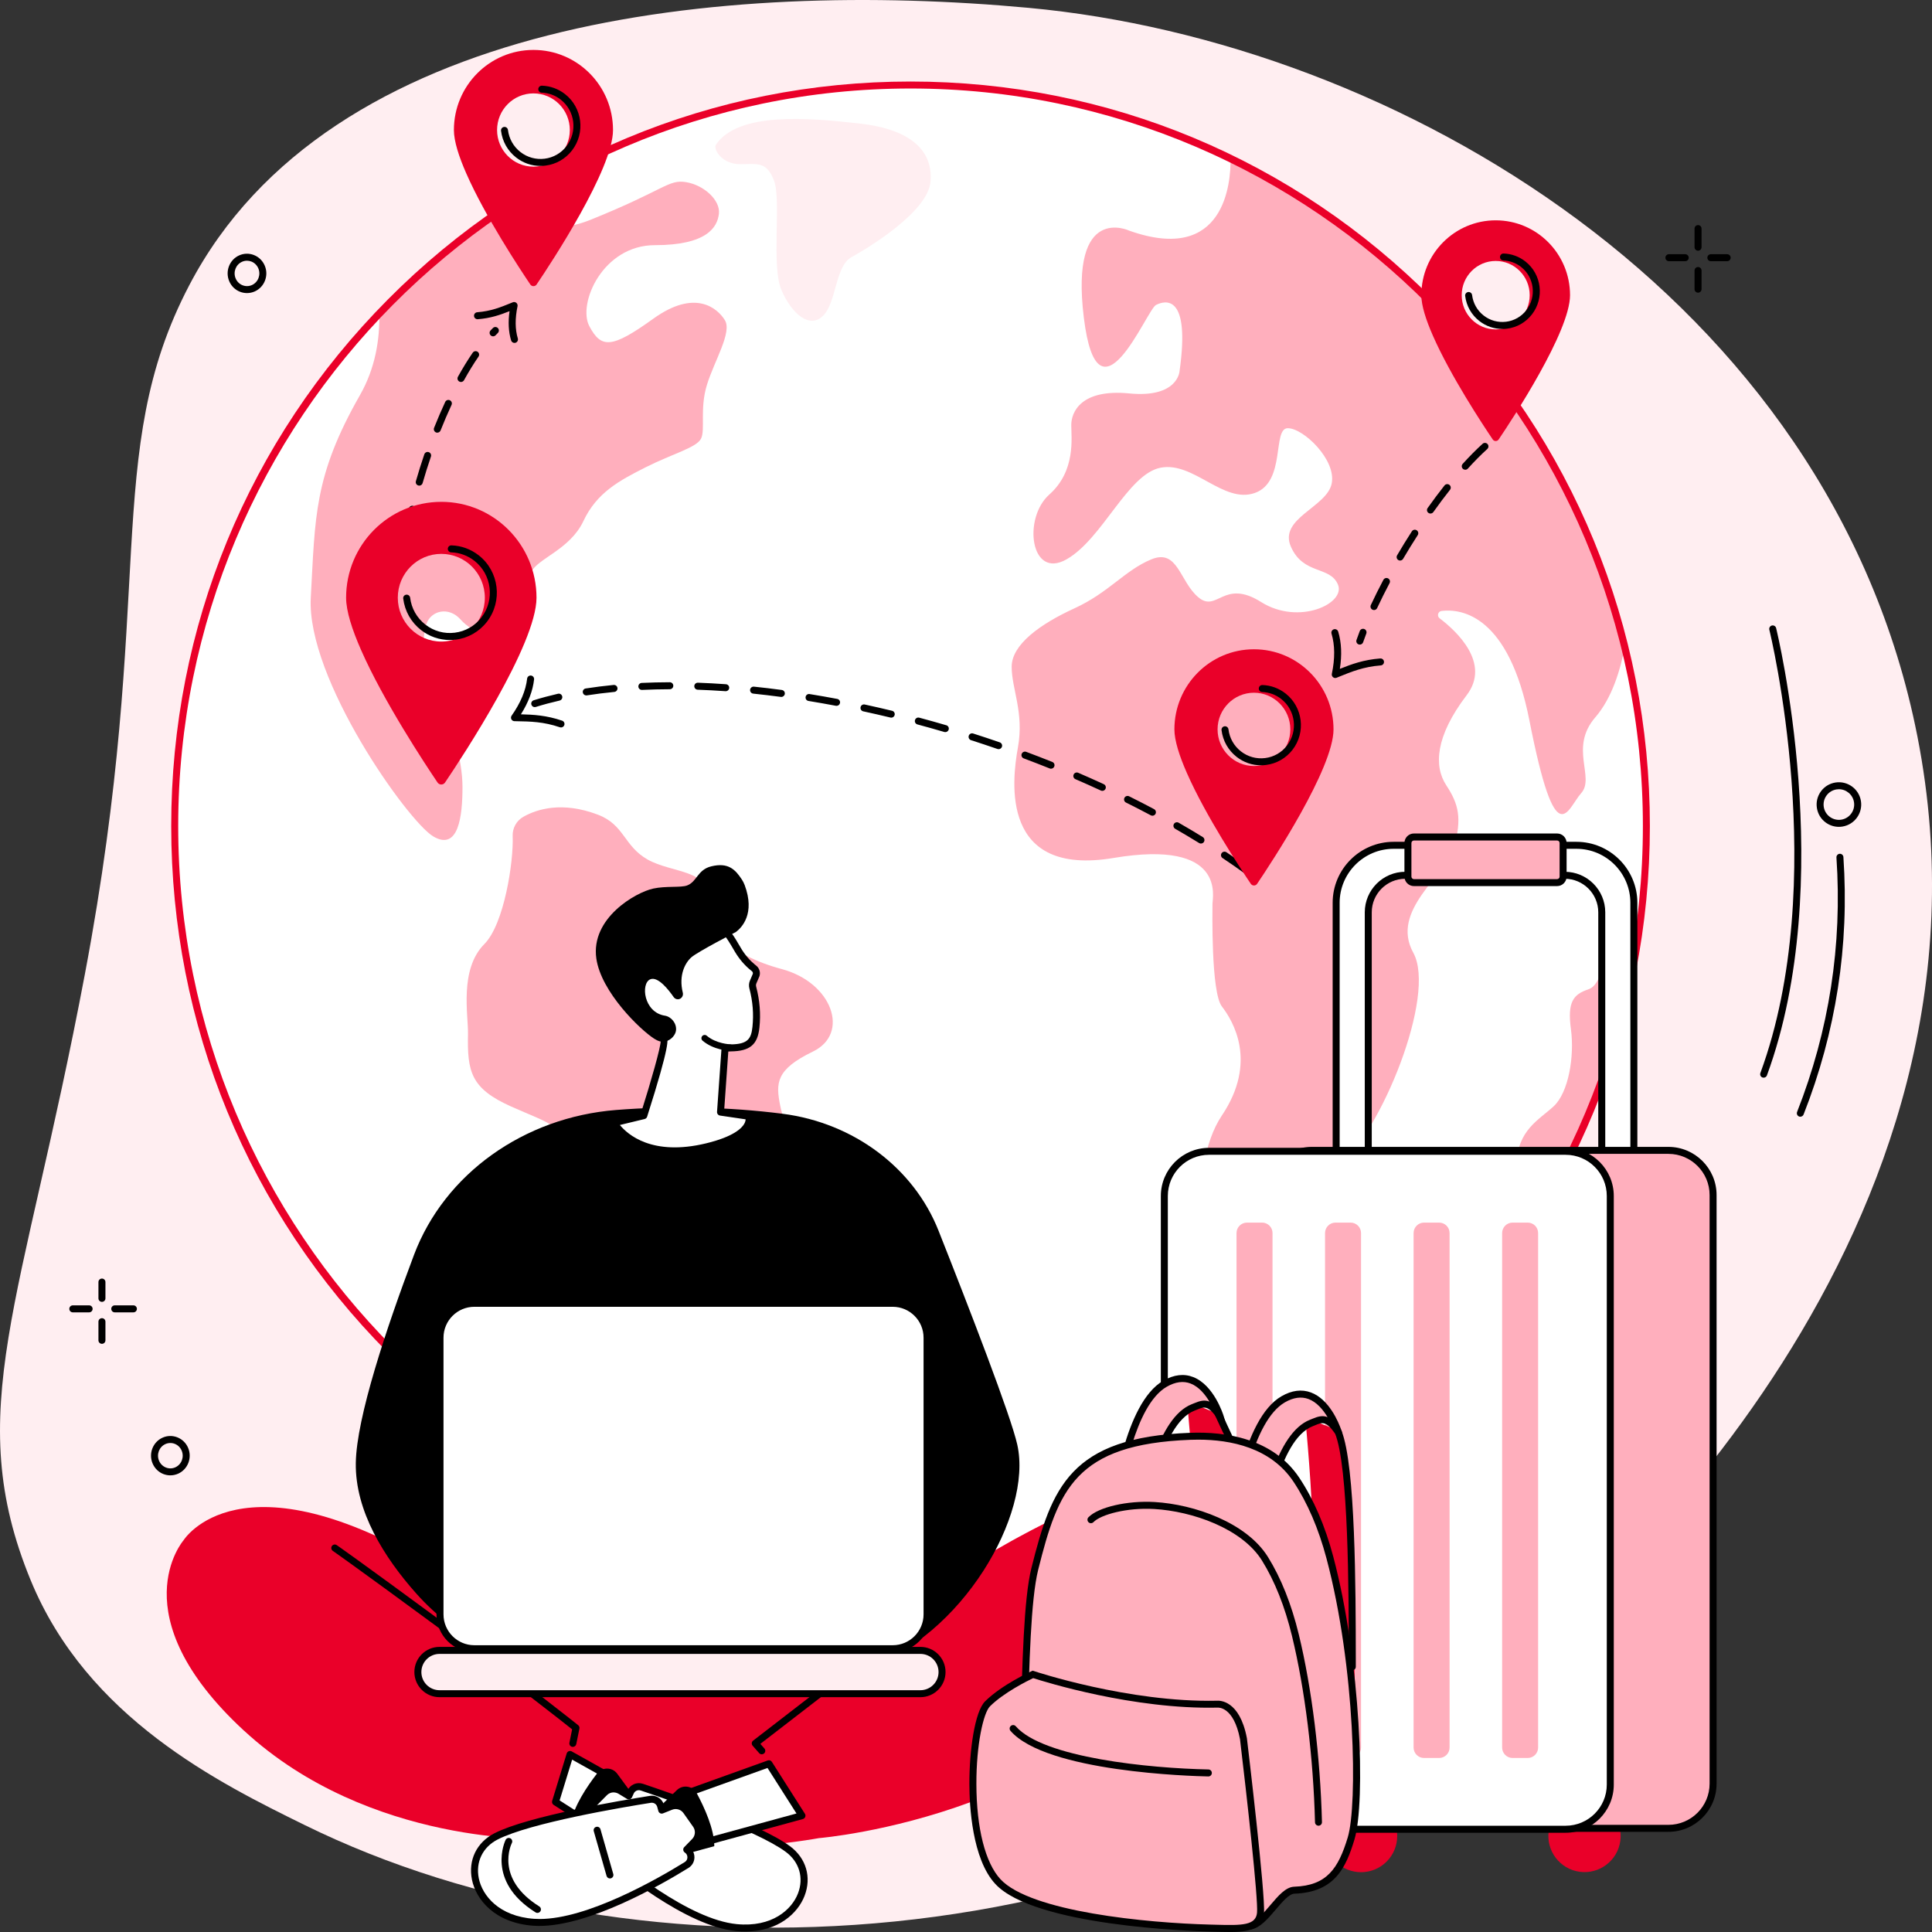 <svg width="146" height="146" viewBox="0 0 146 146" fill="none" xmlns="http://www.w3.org/2000/svg">
<rect x="0" y="0" width="146" height="146" fill="#333333" stroke="none"/>
<g clip-path="url(#clip0_540_270)">
<path d="M2.321 119.424C6.601 129.835 16.604 134.758 22.998 137.905C48.2 150.31 86.486 148.855 114.05 126.226C120.5 120.93 152.291 93.189 144.892 55.624C138.351 22.416 105.439 3.151 77.724 0.592C54.761 -1.529 24.898 1.302 14.299 21.562C7.635 34.301 11.87 44.73 6.418 73.596C1.699 98.58 -2.914 106.691 2.321 119.425V119.424Z" fill="#FFEEF1"/>
<path d="M68.809 118.421C99.52 118.421 124.416 93.35 124.416 62.422C124.416 31.495 99.52 6.423 68.809 6.423C38.099 6.423 13.203 31.495 13.203 62.422C13.203 93.35 38.099 118.421 68.809 118.421Z" fill="white"/>
<path d="M54.103 10.931C53.874 11.269 54.554 12.405 55.904 12.405C57.255 12.405 57.931 12.178 58.493 13.652C59.056 15.126 58.267 20.112 59.056 21.927C59.843 23.741 61.196 24.873 62.208 23.853C63.221 22.834 63.108 20.112 64.347 19.433C65.585 18.753 70.088 16.031 70.313 13.765C70.538 11.498 68.963 9.796 65.023 9.344C61.085 8.891 55.793 8.437 54.105 10.931H54.103Z" fill="#FFEEF1"/>
<path d="M39.557 61.72C39.03 62.016 38.715 62.583 38.742 63.189C38.821 65.089 38.106 69.827 36.604 71.34C34.69 73.267 35.396 76.74 35.366 78.14C35.306 80.987 35.579 82.253 38.618 83.615C41.657 84.974 42.848 85.052 43.073 87.773C43.299 90.494 43.649 101.002 44.549 103.723C45.449 106.445 47.362 110.865 48.375 111.885C49.388 112.905 51.752 113.472 50.289 109.618C48.826 105.765 47.926 103.951 49.613 101.796C51.301 99.642 54.115 94.654 54.341 92.728C54.566 90.801 55.578 89.666 56.48 89.441C57.38 89.214 59.294 88.534 59.857 87.854C60.421 87.174 59.294 85.247 58.958 83.546C58.62 81.846 58.62 80.825 61.433 79.465C64.247 78.105 62.897 74.251 59.07 73.23C55.244 72.21 52.879 70.056 53.33 67.902C53.781 65.748 50.742 65.975 48.94 64.955C47.139 63.935 47.194 62.333 45.19 61.568C42.48 60.536 40.578 61.145 39.562 61.718L39.557 61.72Z" fill="#FFAFBD"/>
<path d="M109.294 59.342C108.345 57.908 108.465 55.64 110.835 52.536C112.698 50.099 110.025 47.659 108.792 46.726C108.567 46.555 108.667 46.197 108.949 46.166C110.475 45.991 114.018 46.509 115.577 54.447C117.593 64.716 118.422 61.133 119.489 59.939C120.556 58.745 118.559 56.515 120.556 54.208C121.815 52.753 122.453 50.632 122.778 48.903C118.769 32.616 107.683 19.142 92.994 11.986C93.015 13.773 92.587 20.001 85.343 17.433C85.343 17.433 80.837 15.285 81.904 24C82.972 32.716 86.646 23.402 87.358 23.045C88.069 22.687 89.966 22.208 89.136 28.059C89.136 28.059 89.018 30.088 85.341 29.731C81.667 29.373 80.955 31.163 80.955 32.119C80.955 33.075 81.311 35.582 79.295 37.373C77.279 39.164 77.872 43.821 80.6 42.268C83.327 40.716 85.224 35.82 87.713 35.342C90.203 34.865 92.455 38.088 94.827 37.253C97.199 36.417 96.132 32.359 97.317 32.359C98.502 32.359 100.992 34.747 100.636 36.538C100.28 38.33 96.606 39.164 97.553 41.315C98.502 43.464 100.516 42.747 101.11 44.181C101.703 45.612 98.146 47.286 95.301 45.495C92.455 43.703 91.982 46.331 90.559 45.137C89.136 43.943 89.018 41.437 87.002 42.271C84.986 43.108 83.801 44.779 81.193 45.972C78.585 47.166 76.451 48.718 76.451 50.389C76.451 52.061 77.4 53.852 76.925 56.478C76.451 59.104 75.62 66.269 84.156 64.835C92.693 63.402 91.626 67.821 91.626 68.298C91.626 68.775 91.508 74.984 92.337 76.058C93.167 77.133 95.065 80.238 92.337 84.296C89.61 88.356 90.677 97.43 93.167 96.236C95.656 95.042 98.146 90.385 101.229 87.998C104.313 85.61 108.581 75.222 106.802 71.999C105.024 68.775 109.292 66.148 109.886 63.999C110.479 61.85 110.241 60.776 109.292 59.342H109.294Z" fill="#FFAFBD"/>
<path d="M28.663 23.679C28.708 25.668 28.358 27.832 27.201 29.861C23.711 35.982 23.824 39.043 23.486 45.163C23.148 51.284 30.828 62.075 32.742 63.208C34.656 64.341 34.95 61.646 34.95 59.492C34.95 57.337 34.133 54.755 33.008 52.261C31.883 49.767 31.883 48.181 32.221 47.161C32.559 46.141 33.91 45.801 34.81 46.821C35.709 47.841 37.875 48.746 38.914 48.108C40.192 47.325 39.694 44.256 40.145 43.236C40.596 42.217 43.071 41.537 44.084 39.383C45.096 37.229 46.785 36.322 48.812 35.302C50.838 34.282 52.638 33.828 52.976 33.148C53.314 32.468 52.863 30.881 53.427 29.067C53.99 27.253 55.341 25.099 54.777 24.193C54.214 23.286 52.527 21.814 49.375 24.081C46.223 26.347 45.436 26.347 44.535 24.648C43.635 22.948 45.547 18.527 49.488 18.527C53.428 18.527 54.216 17.167 54.328 16.148C54.441 15.128 53.203 13.993 51.853 13.766C50.502 13.539 50.277 14.334 44.649 16.6C40.893 18.113 39.569 16.095 37.787 15.691C35.23 17.594 30.86 21.375 28.664 23.681L28.663 23.679Z" fill="#FFAFBD"/>
<path d="M121.794 72.511C120.954 72.323 121.141 74.391 120.021 74.767C118.901 75.143 118.434 75.708 118.714 77.776C118.994 79.844 118.528 82.57 117.408 83.604C116.288 84.638 114.701 85.39 114.608 87.928C114.515 90.466 112.182 92.911 110.78 93.756C109.38 94.602 107.234 95.919 107.234 98.08C107.234 99.472 107.197 101.252 107.519 102.621C114.929 95.383 120.343 86.087 122.852 75.648C122.634 74.26 122.275 72.619 121.796 72.511H121.794Z" fill="#FFAFBD"/>
<path d="M68.809 118.684C53.886 118.684 39.854 112.831 29.302 102.205C18.749 91.579 12.938 77.45 12.938 62.422C12.938 47.395 18.749 33.266 29.302 22.64C39.854 12.012 53.885 6.161 68.809 6.161C83.734 6.161 97.764 12.014 108.317 22.64C118.869 33.266 124.68 47.395 124.68 62.422C124.68 77.45 118.869 91.579 108.317 102.205C97.764 112.833 83.734 118.684 68.809 118.684ZM68.809 6.688C38.294 6.688 13.467 31.689 13.467 62.421C13.467 93.152 38.292 118.156 68.809 118.156C99.326 118.156 124.152 93.154 124.152 62.421C124.152 31.688 99.324 6.688 68.809 6.688Z" fill="#EA0029"/>
<path d="M113.029 16.65C109.926 16.65 107.41 19.182 107.41 22.307C107.41 23.087 107.76 24.181 108.289 25.38C109.616 28.403 112.058 32.105 112.807 33.211C112.914 33.37 113.145 33.37 113.252 33.211C114.295 31.666 118.647 25.058 118.647 22.307C118.647 19.182 116.131 16.65 113.029 16.65ZM113.029 24.894C111.609 24.894 110.46 23.735 110.46 22.307C110.46 20.878 111.609 19.72 113.029 19.72C114.448 19.72 115.598 20.878 115.598 22.307C115.598 23.735 114.448 24.894 113.029 24.894Z" fill="#EA0029"/>
<path d="M113.527 24.859C112.902 24.859 112.296 24.651 111.794 24.259C111.197 23.792 110.815 23.119 110.722 22.363C110.704 22.219 110.807 22.087 110.951 22.069C111.095 22.052 111.227 22.154 111.245 22.298C111.323 22.915 111.632 23.462 112.118 23.843C112.604 24.223 113.208 24.389 113.818 24.313C114.429 24.236 114.974 23.924 115.351 23.432C116.131 22.42 115.948 20.958 114.945 20.172C114.559 19.871 114.098 19.702 113.61 19.686C113.464 19.681 113.349 19.559 113.354 19.413C113.36 19.267 113.483 19.154 113.627 19.158C114.226 19.177 114.795 19.385 115.27 19.757C116.503 20.72 116.728 22.515 115.77 23.756C115.305 24.359 114.636 24.743 113.885 24.838C113.765 24.854 113.645 24.861 113.527 24.861V24.859Z" fill="black"/>
<path d="M40.312 3.773C36.991 3.773 34.301 6.483 34.301 9.828C34.301 10.665 34.676 11.832 35.241 13.116C36.662 16.352 39.277 20.313 40.074 21.497C40.189 21.666 40.437 21.668 40.552 21.497C41.668 19.845 46.325 12.771 46.325 9.828C46.325 6.483 43.633 3.773 40.314 3.773H40.312ZM40.312 12.595C38.794 12.595 37.563 11.355 37.563 9.826C37.563 8.297 38.794 7.058 40.312 7.058C41.83 7.058 43.061 8.297 43.061 9.826C43.061 11.355 41.83 12.595 40.312 12.595Z" fill="#EA0029"/>
<path d="M40.846 12.54C40.18 12.54 39.537 12.32 39.004 11.903C38.368 11.406 37.963 10.691 37.863 9.886C37.845 9.742 37.947 9.61 38.092 9.592C38.236 9.574 38.368 9.677 38.386 9.821C38.468 10.485 38.803 11.077 39.328 11.487C39.851 11.896 40.502 12.075 41.159 11.993C41.818 11.91 42.406 11.573 42.812 11.043C43.654 9.951 43.457 8.375 42.372 7.528C41.957 7.202 41.458 7.021 40.934 7.003C40.788 6.998 40.673 6.876 40.678 6.73C40.684 6.584 40.81 6.471 40.951 6.475C41.589 6.496 42.193 6.716 42.698 7.11C44.01 8.135 44.248 10.045 43.23 11.364C42.735 12.005 42.024 12.414 41.222 12.514C41.096 12.53 40.969 12.539 40.842 12.539L40.846 12.54Z" fill="black"/>
<path d="M102.76 48.712C102.731 48.712 102.701 48.707 102.673 48.698C102.536 48.651 102.462 48.499 102.51 48.362C102.585 48.142 102.668 47.916 102.756 47.687C102.809 47.552 102.96 47.483 103.098 47.534C103.233 47.587 103.302 47.738 103.251 47.876C103.165 48.099 103.085 48.32 103.01 48.535C102.973 48.644 102.869 48.712 102.76 48.712ZM103.832 46.1C103.795 46.1 103.756 46.092 103.721 46.076C103.589 46.014 103.531 45.857 103.592 45.725C103.879 45.109 104.198 44.468 104.542 43.819C104.61 43.691 104.77 43.642 104.899 43.71C105.028 43.779 105.077 43.939 105.008 44.068C104.67 44.707 104.355 45.34 104.071 45.949C104.027 46.046 103.931 46.102 103.832 46.102V46.1ZM105.806 42.361C105.76 42.361 105.714 42.349 105.672 42.324C105.547 42.25 105.505 42.088 105.579 41.963C105.936 41.354 106.311 40.744 106.693 40.153C106.772 40.029 106.936 39.994 107.058 40.073C107.181 40.153 107.216 40.316 107.137 40.438C106.758 41.024 106.387 41.627 106.033 42.229C105.984 42.314 105.896 42.359 105.806 42.359V42.361ZM108.1 38.809C108.047 38.809 107.994 38.793 107.947 38.759C107.827 38.675 107.801 38.509 107.885 38.391C108.308 37.796 108.736 37.223 109.16 36.686C109.25 36.572 109.417 36.552 109.532 36.642C109.646 36.732 109.666 36.899 109.576 37.014C109.158 37.542 108.734 38.109 108.317 38.696C108.266 38.768 108.185 38.807 108.102 38.807L108.1 38.809ZM110.729 35.499C110.666 35.499 110.602 35.476 110.551 35.43C110.444 35.332 110.435 35.166 110.532 35.057C111.048 34.486 111.555 33.976 112.039 33.537C112.146 33.44 112.314 33.447 112.412 33.556C112.511 33.664 112.502 33.831 112.393 33.93C111.923 34.356 111.428 34.855 110.923 35.413C110.87 35.471 110.799 35.499 110.727 35.499H110.729Z" fill="black"/>
<path d="M94.271 66.095C94.216 66.095 94.163 66.079 94.116 66.044C93.559 65.64 92.978 65.237 92.388 64.844C92.267 64.763 92.233 64.6 92.314 64.478C92.395 64.356 92.559 64.325 92.681 64.404C93.276 64.8 93.862 65.209 94.426 65.616C94.544 65.702 94.57 65.866 94.486 65.984C94.434 66.054 94.353 66.093 94.271 66.093V66.095ZM90.756 63.747C90.709 63.747 90.661 63.735 90.617 63.708C90.031 63.345 89.421 62.984 88.809 62.632C88.682 62.56 88.638 62.398 88.71 62.271C88.782 62.144 88.944 62.1 89.071 62.172C89.689 62.526 90.303 62.891 90.895 63.257C91.018 63.335 91.057 63.497 90.981 63.62C90.932 63.701 90.846 63.745 90.756 63.745V63.747ZM87.088 61.644C87.046 61.644 87.004 61.633 86.965 61.612C86.354 61.286 85.724 60.962 85.091 60.649C84.961 60.584 84.908 60.425 84.972 60.295C85.037 60.164 85.195 60.112 85.326 60.175C85.961 60.49 86.597 60.818 87.212 61.145C87.34 61.214 87.389 61.374 87.321 61.503C87.273 61.593 87.182 61.644 87.087 61.644H87.088ZM83.302 59.765C83.266 59.765 83.229 59.758 83.192 59.74C82.563 59.449 81.915 59.16 81.27 58.882C81.137 58.824 81.075 58.669 81.133 58.535C81.191 58.401 81.346 58.34 81.48 58.398C82.13 58.678 82.78 58.969 83.413 59.261C83.546 59.323 83.604 59.479 83.542 59.611C83.498 59.708 83.401 59.765 83.302 59.765ZM79.425 58.091C79.392 58.091 79.358 58.086 79.327 58.072C78.68 57.813 78.02 57.556 77.363 57.311C77.226 57.26 77.157 57.109 77.208 56.971C77.259 56.834 77.413 56.765 77.548 56.816C78.209 57.063 78.874 57.32 79.524 57.581C79.659 57.635 79.725 57.788 79.67 57.924C79.629 58.028 79.529 58.09 79.425 58.09V58.091ZM75.465 56.614C75.437 56.614 75.407 56.608 75.379 56.6C74.72 56.372 74.048 56.149 73.379 55.934C73.24 55.89 73.164 55.74 73.208 55.601C73.252 55.462 73.401 55.386 73.539 55.43C74.213 55.645 74.889 55.87 75.551 56.099C75.689 56.147 75.763 56.297 75.715 56.436C75.678 56.545 75.574 56.614 75.465 56.614ZM71.436 55.326C71.412 55.326 71.387 55.323 71.362 55.316C70.69 55.118 70.007 54.926 69.33 54.745C69.19 54.708 69.105 54.562 69.144 54.421C69.181 54.28 69.327 54.195 69.468 54.234C70.147 54.416 70.836 54.609 71.512 54.807C71.653 54.847 71.732 54.995 71.692 55.134C71.658 55.249 71.553 55.324 71.438 55.324L71.436 55.326ZM67.351 54.232C67.33 54.232 67.309 54.231 67.29 54.225C66.608 54.06 65.918 53.903 65.235 53.755C65.092 53.725 65.002 53.584 65.032 53.442C65.062 53.299 65.203 53.209 65.346 53.239C66.032 53.387 66.726 53.547 67.413 53.713C67.555 53.746 67.642 53.891 67.608 54.032C67.578 54.153 67.471 54.234 67.351 54.234V54.232ZM40.409 53.436C40.296 53.436 40.192 53.364 40.157 53.25C40.113 53.11 40.192 52.962 40.331 52.919C40.916 52.737 41.534 52.572 42.17 52.425C42.312 52.392 42.453 52.482 42.487 52.624C42.52 52.767 42.43 52.908 42.288 52.941C41.664 53.084 41.06 53.246 40.488 53.424C40.462 53.433 40.435 53.436 40.411 53.436H40.409ZM63.22 53.341C63.205 53.341 63.187 53.341 63.171 53.336C62.479 53.206 61.78 53.082 61.097 52.971C60.953 52.948 60.856 52.813 60.879 52.668C60.901 52.524 61.035 52.425 61.181 52.45C61.87 52.561 62.572 52.684 63.27 52.816C63.412 52.843 63.507 52.982 63.479 53.124C63.455 53.251 63.344 53.339 63.22 53.339V53.341ZM59.047 52.667C59.035 52.667 59.024 52.667 59.012 52.665C58.311 52.572 57.607 52.489 56.92 52.416C56.776 52.401 56.67 52.272 56.684 52.126C56.7 51.981 56.829 51.876 56.975 51.89C57.667 51.962 58.376 52.045 59.081 52.14C59.225 52.159 59.327 52.291 59.308 52.438C59.29 52.57 59.176 52.667 59.045 52.667H59.047ZM44.302 52.552C44.174 52.552 44.063 52.459 44.042 52.328C44.019 52.184 44.117 52.048 44.262 52.027C44.94 51.922 45.651 51.832 46.373 51.761C46.519 51.749 46.648 51.853 46.662 51.999C46.676 52.144 46.57 52.274 46.424 52.288C45.711 52.357 45.012 52.445 44.343 52.55C44.329 52.552 44.315 52.554 44.302 52.554V52.552ZM54.842 52.233C54.842 52.233 54.83 52.233 54.823 52.233C54.117 52.184 53.411 52.145 52.722 52.121C52.576 52.115 52.464 51.992 52.467 51.848C52.472 51.701 52.592 51.589 52.74 51.592C53.435 51.617 54.149 51.656 54.86 51.707C55.006 51.717 55.115 51.844 55.105 51.989C55.094 52.128 54.98 52.233 54.842 52.233ZM48.505 52.136C48.364 52.136 48.248 52.026 48.241 51.885C48.234 51.738 48.347 51.615 48.493 51.608C49.181 51.576 49.896 51.559 50.617 51.557C50.763 51.557 50.881 51.675 50.881 51.821C50.881 51.967 50.763 52.085 50.617 52.085C49.903 52.087 49.197 52.105 48.516 52.136C48.512 52.136 48.507 52.136 48.504 52.136H48.505Z" fill="black"/>
<path d="M30.781 40.829C30.77 40.829 30.76 40.829 30.747 40.827C30.603 40.809 30.501 40.677 30.518 40.533C30.596 39.913 30.724 39.205 30.899 38.426C30.93 38.284 31.071 38.194 31.214 38.227C31.357 38.259 31.446 38.4 31.415 38.543C31.244 39.304 31.119 39.996 31.043 40.6C31.027 40.734 30.913 40.831 30.781 40.831V40.829ZM31.682 36.699C31.658 36.699 31.633 36.695 31.61 36.688C31.469 36.648 31.388 36.501 31.429 36.362C31.622 35.689 31.835 35.006 32.066 34.331C32.114 34.194 32.263 34.12 32.401 34.168C32.538 34.215 32.612 34.365 32.566 34.502C32.339 35.168 32.126 35.843 31.936 36.508C31.902 36.625 31.797 36.7 31.682 36.7V36.699ZM33.047 32.697C33.015 32.697 32.982 32.692 32.95 32.678C32.815 32.623 32.748 32.47 32.802 32.334C33.07 31.66 33.353 31.001 33.644 30.375C33.706 30.243 33.862 30.185 33.994 30.247C34.126 30.309 34.184 30.465 34.123 30.597C33.838 31.212 33.558 31.862 33.294 32.528C33.253 32.632 33.153 32.695 33.049 32.695L33.047 32.697ZM34.836 28.866C34.792 28.866 34.748 28.855 34.709 28.833C34.581 28.762 34.535 28.602 34.605 28.473C34.972 27.811 35.348 27.198 35.725 26.65C35.808 26.531 35.974 26.501 36.093 26.583C36.213 26.666 36.243 26.83 36.16 26.951C35.792 27.485 35.424 28.084 35.067 28.73C35.019 28.817 34.928 28.866 34.836 28.866ZM37.262 25.416C37.197 25.416 37.132 25.391 37.081 25.343C36.975 25.243 36.972 25.076 37.072 24.97C37.13 24.908 37.19 24.849 37.248 24.789C37.352 24.685 37.518 24.685 37.622 24.789C37.725 24.891 37.725 25.058 37.622 25.162C37.565 25.218 37.509 25.276 37.453 25.335C37.401 25.389 37.331 25.417 37.261 25.417L37.262 25.416Z" fill="black"/>
<path d="M100.905 51.238C100.844 51.238 100.784 51.217 100.736 51.176C100.661 51.113 100.627 51.014 100.647 50.919C100.89 49.766 100.881 48.746 100.622 47.885C100.58 47.745 100.659 47.598 100.798 47.555C100.937 47.513 101.085 47.592 101.127 47.731C101.376 48.554 101.416 49.498 101.252 50.546C102.129 50.192 103.062 49.854 104.304 49.759C104.446 49.748 104.577 49.856 104.587 50.002C104.598 50.148 104.489 50.275 104.344 50.285C103.047 50.384 102.129 50.759 101.159 51.154L101.004 51.217C100.972 51.229 100.939 51.236 100.905 51.236V51.238Z" fill="black"/>
<path d="M42.395 54.974C42.367 54.974 42.339 54.969 42.311 54.96C41.078 54.539 40.089 54.521 39.041 54.502L38.873 54.498C38.777 54.497 38.687 54.44 38.643 54.354C38.599 54.268 38.606 54.162 38.662 54.083C39.34 53.119 39.735 52.177 39.835 51.284C39.851 51.139 39.981 51.036 40.127 51.051C40.272 51.067 40.377 51.199 40.36 51.344C40.265 52.196 39.93 53.082 39.365 53.98C40.31 54.002 41.302 54.058 42.48 54.46C42.617 54.507 42.691 54.657 42.645 54.794C42.608 54.903 42.504 54.974 42.395 54.974Z" fill="black"/>
<path d="M38.877 25.914C38.764 25.914 38.659 25.84 38.625 25.726C38.428 25.076 38.389 24.334 38.507 23.513C37.817 23.79 37.079 24.049 36.105 24.123C35.959 24.133 35.833 24.026 35.822 23.88C35.811 23.734 35.919 23.607 36.065 23.596C37.107 23.515 37.845 23.214 38.625 22.895L38.75 22.844C38.84 22.807 38.944 22.823 39.02 22.886C39.095 22.95 39.129 23.049 39.109 23.144C38.916 24.068 38.923 24.886 39.131 25.574C39.173 25.713 39.094 25.861 38.955 25.904C38.93 25.911 38.903 25.914 38.877 25.914Z" fill="black"/>
<path d="M33.35 37.924C29.376 37.924 26.155 41.169 26.155 45.17C26.155 46.171 26.604 47.569 27.279 49.105C28.978 52.977 32.107 57.716 33.063 59.132C33.2 59.335 33.496 59.337 33.633 59.132C34.968 57.154 40.543 48.691 40.543 45.169C40.543 41.167 37.322 37.923 33.348 37.923L33.35 37.924ZM33.35 48.482C31.533 48.482 30.061 46.999 30.061 45.169C30.061 43.339 31.533 41.856 33.35 41.856C35.167 41.856 36.639 43.339 36.639 45.169C36.639 46.999 35.167 48.482 33.35 48.482Z" fill="#EA0029"/>
<path d="M33.989 48.364C33.204 48.364 32.447 48.103 31.816 47.612C31.066 47.025 30.589 46.181 30.471 45.234C30.453 45.089 30.555 44.957 30.7 44.94C30.843 44.922 30.976 45.024 30.994 45.169C31.094 45.977 31.503 46.697 32.14 47.196C32.778 47.694 33.57 47.913 34.369 47.812C35.172 47.712 35.887 47.302 36.384 46.657C37.407 45.329 37.167 43.409 35.849 42.379C35.341 41.983 34.736 41.762 34.096 41.741C33.95 41.736 33.836 41.614 33.841 41.468C33.846 41.322 33.97 41.208 34.114 41.213C34.866 41.237 35.577 41.498 36.174 41.963C37.722 43.173 38.002 45.424 36.803 46.981C36.22 47.737 35.38 48.219 34.436 48.337C34.287 48.357 34.137 48.365 33.987 48.365L33.989 48.364Z" fill="black"/>
<path d="M94.76 49.065C91.439 49.065 88.749 51.775 88.749 55.12C88.749 55.957 89.124 57.124 89.689 58.408C91.11 61.644 93.725 65.605 94.522 66.789C94.637 66.958 94.885 66.96 95 66.789C96.116 65.137 100.773 58.063 100.773 55.12C100.773 51.775 98.081 49.065 94.762 49.065H94.76ZM94.76 57.887C93.242 57.887 92.011 56.647 92.011 55.118C92.011 53.59 93.242 52.349 94.76 52.349C96.278 52.349 97.509 53.59 97.509 55.118C97.509 56.647 96.278 57.887 94.76 57.887Z" fill="#EA0029"/>
<path d="M95.294 57.834C94.628 57.834 93.985 57.614 93.452 57.197C92.816 56.7 92.411 55.983 92.311 55.18C92.293 55.035 92.395 54.903 92.54 54.886C92.684 54.868 92.816 54.97 92.834 55.115C92.916 55.779 93.251 56.371 93.776 56.781C94.299 57.19 94.948 57.369 95.607 57.286C96.266 57.204 96.854 56.867 97.26 56.337C98.102 55.245 97.905 53.669 96.82 52.822C96.403 52.496 95.906 52.314 95.382 52.297C95.236 52.291 95.121 52.17 95.126 52.024C95.132 51.877 95.255 51.763 95.399 51.768C96.037 51.789 96.641 52.01 97.146 52.404C98.458 53.429 98.695 55.339 97.678 56.658C97.183 57.299 96.472 57.707 95.672 57.808C95.545 57.824 95.419 57.833 95.292 57.833L95.294 57.834Z" fill="black"/>
<path d="M138.962 62.484C138.608 62.484 138.265 62.373 137.974 62.162C137.61 61.898 137.372 61.507 137.302 61.061C137.231 60.617 137.339 60.172 137.603 59.807C137.867 59.442 138.258 59.205 138.703 59.134C139.621 58.99 140.485 59.618 140.63 60.536C140.774 61.454 140.145 62.319 139.228 62.463C139.138 62.477 139.05 62.484 138.962 62.484ZM138.966 59.641C138.906 59.641 138.846 59.647 138.784 59.656C138.48 59.703 138.21 59.869 138.029 60.117C137.847 60.367 137.774 60.672 137.821 60.978C137.92 61.609 138.515 62.04 139.143 61.942C139.774 61.843 140.205 61.248 140.105 60.619C140.015 60.05 139.522 59.641 138.962 59.641H138.966Z" fill="black"/>
<path d="M136.051 84.391C136.02 84.391 135.986 84.386 135.954 84.372C135.819 84.319 135.752 84.166 135.805 84.028C138.228 77.874 139.228 71.407 138.779 64.802C138.768 64.656 138.879 64.531 139.024 64.52C139.168 64.511 139.295 64.621 139.305 64.765C139.76 71.449 138.747 77.994 136.296 84.22C136.256 84.324 136.155 84.388 136.05 84.388L136.051 84.391Z" fill="black"/>
<path d="M133.28 81.441C133.25 81.441 133.218 81.436 133.188 81.425C133.051 81.374 132.98 81.223 133.032 81.085C138.353 66.591 133.755 47.779 133.708 47.59C133.672 47.45 133.759 47.305 133.9 47.27C134.042 47.235 134.185 47.321 134.22 47.462C134.268 47.652 138.904 66.618 133.526 81.267C133.488 81.374 133.385 81.439 133.278 81.439L133.28 81.441Z" fill="black"/>
<path d="M7.704 98.381C7.557 98.381 7.439 98.263 7.439 98.117V96.884C7.439 96.738 7.557 96.62 7.704 96.62C7.85 96.62 7.968 96.738 7.968 96.884V98.117C7.968 98.263 7.85 98.381 7.704 98.381Z" fill="black"/>
<path d="M7.704 101.552C7.557 101.552 7.439 101.434 7.439 101.287V99.878C7.439 99.732 7.557 99.614 7.704 99.614C7.85 99.614 7.968 99.732 7.968 99.878V101.287C7.968 101.434 7.85 101.552 7.704 101.552Z" fill="black"/>
<path d="M6.735 99.174H5.503C5.356 99.174 5.238 99.056 5.238 98.91C5.238 98.763 5.356 98.645 5.503 98.645H6.735C6.881 98.645 6.999 98.763 6.999 98.91C6.999 99.056 6.881 99.174 6.735 99.174Z" fill="black"/>
<path d="M10.081 99.174H8.672C8.526 99.174 8.408 99.056 8.408 98.91C8.408 98.763 8.526 98.645 8.672 98.645H10.081C10.227 98.645 10.345 98.763 10.345 98.91C10.345 99.056 10.227 99.174 10.081 99.174Z" fill="black"/>
<path d="M128.32 18.946C128.174 18.946 128.056 18.828 128.056 18.682V17.273C128.056 17.127 128.174 17.009 128.32 17.009C128.466 17.009 128.584 17.127 128.584 17.273V18.682C128.584 18.828 128.466 18.946 128.32 18.946Z" fill="black"/>
<path d="M128.32 22.117C128.174 22.117 128.056 21.999 128.056 21.852V20.444C128.056 20.297 128.174 20.179 128.32 20.179C128.466 20.179 128.584 20.297 128.584 20.444V21.852C128.584 21.999 128.466 22.117 128.32 22.117Z" fill="black"/>
<path d="M127.351 19.739H126.119C125.972 19.739 125.854 19.621 125.854 19.475C125.854 19.329 125.972 19.211 126.119 19.211H127.351C127.497 19.211 127.615 19.329 127.615 19.475C127.615 19.621 127.497 19.739 127.351 19.739Z" fill="black"/>
<path d="M130.521 19.739H129.288C129.142 19.739 129.024 19.621 129.024 19.475C129.024 19.329 129.142 19.211 129.288 19.211H130.521C130.667 19.211 130.785 19.329 130.785 19.475C130.785 19.621 130.667 19.739 130.521 19.739Z" fill="black"/>
<path d="M12.875 111.492C12.699 111.492 12.523 111.459 12.352 111.394C11.984 111.251 11.694 110.969 11.535 110.601C11.213 109.853 11.547 108.974 12.284 108.644C12.639 108.484 13.034 108.475 13.396 108.616C13.764 108.759 14.055 109.041 14.213 109.407C14.536 110.156 14.201 111.035 13.465 111.364C13.277 111.448 13.076 111.491 12.875 111.491V111.492ZM12.5 109.127C12.026 109.34 11.812 109.907 12.021 110.393C12.123 110.629 12.31 110.811 12.544 110.902C12.775 110.992 13.025 110.985 13.248 110.885C13.722 110.672 13.937 110.105 13.727 109.618C13.625 109.382 13.44 109.201 13.204 109.109C12.976 109.02 12.724 109.027 12.498 109.127H12.5Z" fill="black"/>
<path d="M18.665 22.148C18.489 22.148 18.312 22.115 18.142 22.05C17.774 21.907 17.483 21.625 17.325 21.257C17.002 20.509 17.337 19.63 18.073 19.3C18.429 19.14 18.823 19.131 19.186 19.272C19.554 19.415 19.844 19.697 20.003 20.065C20.327 20.813 19.991 21.692 19.255 22.022C19.066 22.106 18.865 22.148 18.665 22.148ZM18.665 19.702C18.538 19.702 18.409 19.728 18.29 19.783C17.816 19.996 17.601 20.563 17.811 21.049C17.913 21.285 18.098 21.467 18.334 21.558C18.564 21.648 18.814 21.641 19.04 21.541C19.513 21.328 19.728 20.761 19.519 20.274C19.416 20.038 19.23 19.857 18.996 19.765C18.888 19.723 18.776 19.702 18.665 19.702Z" fill="black"/>
<path d="M100.974 68.222V88.766H103.401V68.941C103.401 67.396 104.652 66.142 106.198 66.142H118.25C119.794 66.142 121.047 67.395 121.047 68.941V88.766H123.474V68.222C123.474 65.824 121.53 63.877 119.13 63.877H105.32C102.922 63.877 100.976 65.822 100.976 68.222H100.974Z" fill="white"/>
<path d="M123.47 89.032H121.044C120.898 89.032 120.78 88.914 120.78 88.768V68.943C120.78 67.546 119.644 66.408 118.248 66.408H106.197C104.8 66.408 103.663 67.544 103.663 68.943V88.768C103.663 88.914 103.545 89.032 103.399 89.032H100.972C100.826 89.032 100.708 88.914 100.708 88.768V68.224C100.708 65.683 102.775 63.615 105.316 63.615H119.126C121.667 63.615 123.734 65.683 123.734 68.224V88.768C123.734 88.914 123.616 89.032 123.47 89.032ZM121.308 88.504H123.206V68.224C123.206 65.975 121.377 64.143 119.126 64.143H105.316C103.068 64.143 101.236 65.973 101.236 68.224V88.504H103.135V68.943C103.135 67.254 104.508 65.88 106.197 65.88H118.248C119.936 65.88 121.308 67.254 121.308 68.943V88.504Z" fill="black"/>
<path d="M117.667 63.252H106.85C106.599 63.252 106.396 63.456 106.396 63.706V66.243C106.396 66.494 106.599 66.697 106.85 66.697H117.667C117.918 66.697 118.121 66.494 118.121 66.243V63.706C118.121 63.456 117.918 63.252 117.667 63.252Z" fill="#FFAFBD"/>
<path d="M117.668 66.961H106.85C106.454 66.961 106.132 66.639 106.132 66.243V63.705C106.132 63.308 106.454 62.986 106.85 62.986H117.668C118.065 62.986 118.387 63.308 118.387 63.705V66.243C118.387 66.639 118.065 66.961 117.668 66.961ZM106.85 63.516C106.746 63.516 106.66 63.601 106.66 63.706V66.245C106.66 66.348 106.744 66.435 106.85 66.435H117.668C117.772 66.435 117.859 66.35 117.859 66.245V63.706C117.859 63.602 117.774 63.516 117.668 63.516H106.85Z" fill="black"/>
<path d="M122.399 139.369C122.745 137.901 121.836 136.43 120.368 136.083C118.9 135.737 117.429 136.646 117.083 138.114C116.736 139.583 117.645 141.054 119.113 141.401C120.581 141.747 122.052 140.838 122.399 139.369Z" fill="#EA0029"/>
<path d="M104.786 140.68C105.853 139.613 105.853 137.884 104.786 136.817C103.72 135.75 101.991 135.75 100.924 136.817C99.858 137.884 99.858 139.613 100.924 140.68C101.991 141.747 103.72 141.747 104.786 140.68Z" fill="#EA0029"/>
<path d="M126.082 86.933H99.129C97.266 86.933 95.755 88.444 95.755 90.308V134.791C95.755 136.655 97.266 138.166 99.129 138.166H126.082C127.945 138.166 129.455 136.655 129.455 134.791V90.308C129.455 88.444 127.945 86.933 126.082 86.933Z" fill="#FFAFBD"/>
<path d="M126.082 138.43H99.13C97.125 138.43 95.493 136.797 95.493 134.791V90.309C95.493 88.303 97.125 86.669 99.13 86.669H126.082C128.087 86.669 129.721 88.301 129.721 90.309V134.791C129.721 136.797 128.089 138.43 126.082 138.43ZM99.13 87.197C97.415 87.197 96.021 88.592 96.021 90.309V134.791C96.021 136.507 97.415 137.902 99.13 137.902H126.082C127.797 137.902 129.193 136.507 129.193 134.791V90.309C129.193 88.594 127.798 87.197 126.082 87.197H99.13Z" fill="black"/>
<path d="M118.316 87.003H91.364C89.5 87.003 87.99 88.514 87.99 90.378V134.862C87.99 136.725 89.5 138.236 91.364 138.236H118.316C120.18 138.236 121.69 136.725 121.69 134.862V90.378C121.69 88.514 120.18 87.003 118.316 87.003Z" fill="white"/>
<path d="M118.315 138.5H91.364C89.358 138.5 87.724 136.868 87.724 134.862V90.38C87.724 88.374 89.356 86.741 91.364 86.741H118.315C120.32 86.741 121.953 88.374 121.953 90.38V134.862C121.953 136.868 120.32 138.5 118.315 138.5ZM91.364 87.267C89.649 87.267 88.252 88.662 88.252 90.378V134.86C88.252 136.575 89.647 137.97 91.364 137.97H118.315C120.03 137.97 121.424 136.575 121.424 134.86V90.378C121.424 88.662 120.03 87.267 118.315 87.267H91.364Z" fill="black"/>
<path d="M95.373 92.391H94.234C93.797 92.391 93.443 92.745 93.443 93.182V132.059C93.443 132.496 93.797 132.85 94.234 132.85H95.373C95.81 132.85 96.164 132.496 96.164 132.059V93.182C96.164 92.745 95.81 92.391 95.373 92.391Z" fill="#FFAFBD"/>
<path d="M102.062 92.391H100.923C100.486 92.391 100.132 92.745 100.132 93.182V132.059C100.132 132.496 100.486 132.85 100.923 132.85H102.062C102.499 132.85 102.853 132.496 102.853 132.059V93.182C102.853 92.745 102.499 92.391 102.062 92.391Z" fill="#FFAFBD"/>
<path d="M108.753 92.391H107.614C107.178 92.391 106.824 92.745 106.824 93.182V132.059C106.824 132.496 107.178 132.85 107.614 132.85H108.753C109.19 132.85 109.544 132.496 109.544 132.059V93.182C109.544 92.745 109.19 92.391 108.753 92.391Z" fill="#FFAFBD"/>
<path d="M115.445 92.391H114.305C113.869 92.391 113.515 92.745 113.515 93.182V132.059C113.515 132.496 113.869 132.85 114.305 132.85H115.445C115.881 132.85 116.235 132.496 116.235 132.059V93.182C116.235 92.745 115.881 92.391 115.445 92.391Z" fill="#FFAFBD"/>
<path d="M18.448 130.795C8.957 122.043 13.87 116.399 13.87 116.399C13.87 116.399 18.11 109.529 32.989 118.511C47.868 127.494 62.27 124.155 65.527 122.807C68.785 121.461 80.165 112.997 86.578 112.521C90.147 112.257 94.417 114.941 90.67 122.194C82.92 137.195 61.879 138.907 61.879 138.907C61.879 138.907 51.678 140.824 41.2 138.967C41.2 138.967 27.942 139.545 18.45 130.793L18.448 130.795Z" fill="#EA0029"/>
<path d="M43.078 132.586L46.44 134.467L44.762 137.954L41.98 136.174L43.078 132.586Z" fill="white"/>
<path d="M44.762 138.219C44.712 138.219 44.663 138.204 44.619 138.176L41.837 136.394C41.737 136.33 41.693 136.207 41.726 136.094L42.825 132.507C42.848 132.431 42.906 132.369 42.98 132.339C43.054 132.309 43.138 132.315 43.207 132.353L46.568 134.234C46.69 134.303 46.737 134.455 46.678 134.58L44.999 138.067C44.966 138.136 44.906 138.187 44.834 138.206C44.811 138.213 44.786 138.217 44.762 138.217V138.219ZM42.291 136.057L44.654 137.57L46.095 134.574L43.237 132.975L42.291 136.057Z" fill="black"/>
<path d="M45.119 134.023C45.508 133.521 46.267 133.528 46.644 134.039L48.275 136.253L46.07 139.092L43.153 137.75C43.353 136.491 44.374 134.983 45.117 134.023H45.119Z" fill="black"/>
<path d="M44.781 136.38L45.672 135.478C45.993 135.154 46.494 135.09 46.883 135.328L47.517 135.712L47.653 135.418C47.801 135.099 48.164 134.941 48.496 135.052C50.528 135.732 57.281 138.058 59.538 139.731C62.21 141.711 60.313 146.114 55.654 145.665C51.962 145.31 46.915 141.192 44.98 139.497C44.6 139.164 44.697 138.55 45.158 138.347H45.163L44.67 137.636C44.399 137.246 44.445 136.718 44.778 136.38H44.781Z" fill="white"/>
<path d="M56.327 145.963C56.103 145.963 55.871 145.952 55.631 145.93C51.877 145.567 46.811 141.451 44.809 139.696C44.563 139.48 44.445 139.159 44.496 138.835C44.529 138.615 44.637 138.419 44.797 138.273L44.459 137.785C44.116 137.29 44.174 136.621 44.596 136.193L45.487 135.291C45.896 134.877 46.528 134.8 47.025 135.101L47.405 135.332L47.417 135.305C47.621 134.863 48.123 134.647 48.584 134.8C50.613 135.478 57.411 137.822 59.701 139.518C60.921 140.422 61.343 141.859 60.801 143.266C60.304 144.557 58.848 145.963 56.329 145.963H56.327ZM46.373 135.448C46.184 135.448 46 135.522 45.861 135.663L44.97 136.565C44.725 136.811 44.691 137.199 44.89 137.484L45.383 138.194C45.429 138.259 45.441 138.34 45.42 138.416C45.399 138.492 45.345 138.555 45.274 138.587C45.132 138.65 45.04 138.768 45.017 138.916C44.994 139.062 45.045 139.203 45.156 139.3C47.121 141.019 52.08 145.058 55.681 145.405C58.338 145.662 59.833 144.313 60.305 143.08C60.757 141.903 60.403 140.702 59.382 139.946C57.154 138.296 50.423 135.976 48.412 135.305C48.208 135.237 47.982 135.334 47.892 135.531L47.757 135.825C47.725 135.894 47.667 135.945 47.595 135.968C47.523 135.99 47.445 135.98 47.38 135.941L46.746 135.557C46.63 135.487 46.5 135.452 46.371 135.452L46.373 135.448Z" fill="black"/>
<path d="M50.576 141.456C50.537 141.456 50.498 141.447 50.463 141.429C50.331 141.366 50.275 141.209 50.338 141.077L51.847 137.903C51.911 137.771 52.067 137.715 52.2 137.778C52.332 137.842 52.388 137.998 52.325 138.13L50.816 141.304C50.77 141.399 50.676 141.456 50.576 141.456Z" fill="black"/>
<path d="M57.568 132.572C57.494 132.572 57.422 132.542 57.369 132.482L56.876 131.922C56.829 131.867 56.804 131.795 56.811 131.721C56.818 131.649 56.855 131.582 56.913 131.538L72.604 119.427C72.72 119.337 72.885 119.36 72.974 119.475C73.063 119.591 73.04 119.757 72.926 119.845L57.459 131.783L57.765 132.131C57.862 132.241 57.852 132.408 57.742 132.505C57.691 132.549 57.63 132.572 57.568 132.572Z" fill="black"/>
<path d="M58.111 133.285L51.28 135.739L52.36 139.455L60.606 137.206L58.111 133.285Z" fill="white"/>
<path d="M52.36 139.719C52.245 139.719 52.14 139.643 52.106 139.529L51.025 135.813C50.986 135.679 51.058 135.538 51.189 135.49L58.019 133.037C58.135 132.995 58.266 133.039 58.331 133.144L60.827 137.065C60.873 137.135 60.882 137.223 60.85 137.303C60.82 137.38 60.754 137.44 60.674 137.463L52.428 139.712C52.406 139.719 52.383 139.721 52.358 139.721L52.36 139.719ZM51.602 135.902L52.541 139.131L60.19 137.044L58 133.604L51.601 135.901L51.602 135.902Z" fill="black"/>
<path d="M52.654 135.517C52.353 134.957 51.602 134.839 51.147 135.281L49.173 137.195L50.879 140.359L53.978 139.515C53.987 138.24 53.228 136.584 52.654 135.515V135.517Z" fill="black"/>
<path d="M52.599 137.898L51.868 136.862C51.606 136.489 51.122 136.346 50.697 136.515L50.009 136.79L49.923 136.477C49.829 136.137 49.498 135.922 49.151 135.976C47.035 136.311 39.992 137.495 37.49 138.773C34.53 140.286 35.676 144.943 40.344 145.267C44.043 145.524 49.699 142.292 51.888 140.942C52.317 140.676 52.324 140.054 51.902 139.777L51.898 139.774L52.501 139.156C52.832 138.816 52.874 138.287 52.601 137.9L52.599 137.898Z" fill="white"/>
<path d="M40.77 145.544C40.619 145.544 40.471 145.539 40.326 145.528C37.368 145.322 35.968 143.527 35.667 142.051C35.366 140.573 36.017 139.226 37.37 138.536C39.907 137.239 46.998 136.047 49.111 135.712C49.592 135.635 50.051 135.932 50.178 136.403L50.185 136.431L50.599 136.265C51.138 136.05 51.749 136.232 52.083 136.706L52.814 137.741C53.161 138.233 53.108 138.904 52.687 139.335L52.273 139.76C52.407 139.931 52.481 140.14 52.478 140.362C52.474 140.69 52.305 140.987 52.025 141.16C49.849 142.506 44.52 145.54 40.768 145.54L40.77 145.544ZM49.261 136.23C49.239 136.23 49.217 136.23 49.194 136.235C47.1 136.566 40.078 137.746 37.609 139.008C36.477 139.585 35.931 140.711 36.183 141.947C36.447 143.242 37.701 144.818 40.361 145.003C40.497 145.012 40.638 145.017 40.779 145.017C44.387 145.017 49.611 142.037 51.747 140.716C51.872 140.639 51.946 140.508 51.948 140.36C51.949 140.211 51.879 140.078 51.754 139.997C51.687 139.953 51.643 139.883 51.634 139.804C51.625 139.724 51.65 139.645 51.705 139.589L52.307 138.971C52.55 138.722 52.58 138.335 52.381 138.051L51.65 137.016C51.456 136.741 51.104 136.637 50.793 136.76L50.104 137.035C50.034 137.063 49.956 137.06 49.889 137.026C49.822 136.993 49.771 136.933 49.752 136.859L49.666 136.545C49.615 136.357 49.446 136.232 49.257 136.232L49.261 136.23Z" fill="black"/>
<path d="M46.091 141.954C45.977 141.954 45.871 141.879 45.838 141.762L44.871 138.382C44.83 138.241 44.911 138.095 45.052 138.057C45.191 138.016 45.339 138.097 45.378 138.238L46.345 141.618C46.385 141.759 46.304 141.905 46.163 141.944C46.139 141.951 46.114 141.954 46.091 141.954Z" fill="black"/>
<path d="M40.611 144.558C40.564 144.558 40.515 144.545 40.472 144.517C36.687 142.146 38.194 139.068 38.21 139.036C38.277 138.905 38.435 138.854 38.565 138.92C38.696 138.985 38.747 139.143 38.682 139.274C38.627 139.383 37.387 141.96 40.754 144.068C40.877 144.145 40.914 144.309 40.839 144.432C40.788 144.512 40.703 144.556 40.615 144.556L40.611 144.558Z" fill="black"/>
<path d="M43.29 132.012C43.272 132.012 43.255 132.01 43.237 132.006C43.094 131.978 43.001 131.837 43.031 131.695L43.235 130.685C42.526 130.12 38.854 127.214 33.04 122.936C26.58 118.182 25.162 117.21 25.15 117.199C25.03 117.116 24.998 116.953 25.081 116.833C25.164 116.713 25.328 116.681 25.447 116.764C25.462 116.773 26.877 117.747 33.353 122.509C39.83 127.274 43.654 130.342 43.693 130.372C43.77 130.434 43.806 130.534 43.786 130.631L43.549 131.799C43.524 131.924 43.413 132.01 43.29 132.01V132.012Z" fill="black"/>
<path d="M76.876 109.173C76.388 106.989 73.273 98.934 70.924 93.001C69.049 88.264 64.518 84.851 59.123 84.164C55.108 83.653 50.754 83.549 46.568 83.88C39.589 84.43 33.595 88.705 31.285 94.831C29.205 100.349 26.939 107.123 26.888 110.554C26.833 114.21 29.041 117.703 31.452 120.415C34.491 123.837 38.828 125.97 43.512 126.405C50.203 127.025 60.643 127.647 65.385 126.097C72.657 123.721 78.057 114.462 76.876 109.175V109.173Z" fill="black"/>
<path d="M35.847 98.489H67.459C68.892 98.489 70.056 99.653 70.056 101.087V121.995C70.056 123.429 68.892 124.593 67.459 124.593H35.847C34.413 124.593 33.249 123.429 33.249 121.995V101.087C33.249 99.653 34.413 98.489 35.847 98.489Z" fill="white"/>
<path d="M67.46 124.857H35.847C34.269 124.857 32.985 123.573 32.985 121.995V101.087C32.985 99.508 34.269 98.225 35.847 98.225H67.459C69.036 98.225 70.32 99.508 70.32 101.087V121.995C70.32 123.573 69.036 124.857 67.459 124.857H67.46ZM35.848 98.753C34.561 98.753 33.515 99.799 33.515 101.087V121.995C33.515 123.283 34.561 124.329 35.848 124.329H67.46C68.748 124.329 69.793 123.283 69.793 121.995V101.087C69.793 99.799 68.748 98.753 67.46 98.753H35.847H35.848Z" fill="black"/>
<path d="M69.554 124.718H33.214C32.311 124.718 31.578 125.451 31.578 126.354C31.578 127.258 32.311 127.991 33.214 127.991H69.554C70.457 127.991 71.19 127.258 71.19 126.354C71.19 125.451 70.457 124.718 69.554 124.718Z" fill="#FFEEF1"/>
<path d="M69.554 128.255H33.214C32.167 128.255 31.314 127.402 31.314 126.354C31.314 125.306 32.167 124.454 33.214 124.454H69.554C70.602 124.454 71.454 125.306 71.454 126.354C71.454 127.402 70.602 128.255 69.554 128.255ZM33.214 124.984C32.459 124.984 31.843 125.599 31.843 126.356C31.843 127.114 32.457 127.728 33.214 127.728H69.554C70.309 127.728 70.926 127.114 70.926 126.356C70.926 125.599 70.311 124.984 69.554 124.984H33.214Z" fill="black"/>
<path d="M54.45 84.039L54.79 79.213C55.02 79.197 55.179 79.187 55.226 79.187C56.573 79.171 57.01 78.734 57.126 77.63C57.199 76.937 57.225 75.911 56.887 74.625C56.852 74.487 56.859 74.341 56.915 74.211L57.146 73.672C57.193 73.496 57.132 73.304 56.991 73.188L56.867 73.087C56.429 72.728 56.063 72.284 55.77 71.793C55.501 71.34 55.043 70.493 54.73 70.343C53.846 69.92 50.256 68.043 48.25 71.324C46.686 73.883 49.241 77.404 50.171 78.558C50.395 78.836 48.655 84.307 48.655 84.307L46.405 84.851C46.405 84.851 48.141 87.937 53.416 86.66C57.174 85.751 56.577 84.353 56.577 84.353L54.452 84.039H54.45Z" fill="white"/>
<path d="M50.983 87.236C47.491 87.236 46.236 85.089 46.174 84.98C46.133 84.907 46.128 84.821 46.162 84.745C46.195 84.67 46.262 84.613 46.341 84.594L48.447 84.085C49.196 81.723 49.93 79.137 49.928 78.678C48.794 77.256 46.434 73.788 48.025 71.187C49.395 68.945 51.657 68.566 54.749 70.059L54.844 70.105C55.163 70.257 55.487 70.783 55.878 71.453C55.92 71.527 55.961 71.595 55.998 71.657C56.286 72.143 56.637 72.555 57.035 72.883L57.158 72.983C57.38 73.165 57.475 73.462 57.401 73.741C57.397 73.753 57.394 73.764 57.389 73.776L57.158 74.315C57.126 74.389 57.121 74.475 57.142 74.558C57.417 75.606 57.498 76.619 57.389 77.658C57.253 78.949 56.668 79.435 55.23 79.453C55.218 79.453 55.175 79.453 55.038 79.463L54.731 83.815L56.616 84.094C56.707 84.108 56.785 84.168 56.82 84.25C56.836 84.289 56.977 84.648 56.737 85.124C56.357 85.883 55.26 86.486 53.478 86.917C52.543 87.144 51.714 87.238 50.983 87.238V87.236ZM46.843 85.015C47.424 85.726 49.276 87.387 53.353 86.403C55.45 85.895 56.068 85.249 56.251 84.911C56.322 84.779 56.343 84.666 56.346 84.587L54.411 84.302C54.274 84.282 54.177 84.159 54.186 84.021L54.526 79.195C54.534 79.063 54.64 78.959 54.77 78.951C55.145 78.924 55.203 78.924 55.221 78.924C56.508 78.91 56.767 78.505 56.862 77.603C56.964 76.629 56.889 75.678 56.63 74.694C56.579 74.498 56.593 74.29 56.67 74.109L56.892 73.589C56.906 73.517 56.878 73.439 56.822 73.394L56.698 73.293C56.253 72.927 55.864 72.469 55.541 71.93C55.505 71.867 55.462 71.796 55.418 71.72C55.221 71.382 54.811 70.678 54.614 70.583L54.517 70.537C53.471 70.031 50.289 68.494 48.472 71.463C47.038 73.808 49.324 77.091 50.373 78.394C50.476 78.521 50.687 78.783 48.903 84.388C48.875 84.476 48.803 84.543 48.713 84.564L46.841 85.016L46.843 85.015Z" fill="black"/>
<path d="M49.356 67.15C50.328 66.94 51.446 67.09 51.918 66.916C52.678 66.635 52.7 65.723 53.754 65.468C55.029 65.158 55.561 65.702 56.059 66.461C56.142 66.588 56.216 66.729 56.276 66.889C57.077 69.04 56.066 70.088 55.615 70.429C55.615 70.429 52.747 71.912 52.256 72.335C51.796 72.731 51.266 73.67 51.599 75.018C51.641 75.192 51.566 75.372 51.419 75.461C51.247 75.565 51.023 75.516 50.905 75.345C50.532 74.805 49.717 73.758 49.137 74.007C48.408 74.318 48.636 76.502 50.243 76.754C50.736 76.832 51.138 77.337 51.088 77.853C51.057 78.19 50.738 78.6 50.266 78.707C49.977 78.775 49.694 78.656 49.438 78.494C48.389 77.825 45.433 74.984 45.065 72.439C44.623 69.373 48.06 67.43 49.354 67.152L49.356 67.15Z" fill="black"/>
<path d="M55.152 79.409H55.144C55.094 79.407 53.93 79.356 53.092 78.642C52.988 78.554 52.976 78.399 53.064 78.297C53.152 78.193 53.307 78.181 53.409 78.269C54.12 78.873 55.151 78.917 55.161 78.917C55.297 78.922 55.402 79.035 55.397 79.171C55.392 79.303 55.283 79.407 55.152 79.407V79.409Z" fill="black"/>
<path d="M101.295 108.171C101.916 114.267 102.258 120.66 102.392 127.529H99.493C99.486 120.132 99.238 113.308 98.632 107.114L101.296 108.171H101.295Z" fill="#EA0029"/>
<path d="M95.413 115.473C95.413 115.473 96.296 108.625 99.101 107.535C99.761 107.278 100.21 106.925 101.075 108.137C101.085 108.151 101.108 108.144 101.103 108.127C100.888 107.515 99.597 104.236 96.975 105.742C94.091 107.399 93.269 114.795 93.269 114.795L95.415 115.471L95.413 115.473Z" fill="#FFAFBD"/>
<path d="M95.633 115.82L92.98 114.983L93.005 114.767C93.038 114.459 93.876 107.218 96.843 105.513C97.623 105.064 98.372 104.969 99.067 105.228C100.453 105.744 101.166 107.51 101.351 108.039L101.427 108.255L101.217 108.377C101.094 108.44 100.939 108.403 100.858 108.29C100.199 107.366 99.909 107.486 99.386 107.704C99.324 107.73 99.261 107.755 99.196 107.781C96.567 108.803 95.683 115.44 95.674 115.507L95.633 115.82ZM93.556 114.61L95.195 115.126C95.408 113.74 96.406 108.297 99.004 107.286C99.065 107.262 99.124 107.237 99.182 107.214C99.581 107.049 99.937 106.938 100.323 107.093C99.993 106.543 99.513 105.957 98.88 105.722C98.338 105.522 97.741 105.604 97.104 105.971C94.637 107.389 93.718 113.393 93.554 114.61H93.556Z" fill="black"/>
<path d="M102.194 126.222C102.048 126.222 101.93 126.104 101.93 125.958V125.236C101.921 120.206 101.907 110.843 100.888 108.32C100.833 108.185 100.898 108.032 101.034 107.977C101.17 107.922 101.323 107.988 101.377 108.123C102.436 110.74 102.45 120.17 102.457 125.236V125.958C102.457 126.104 102.34 126.222 102.194 126.222Z" fill="black"/>
<path d="M92.364 106.968C92.985 113.064 93.327 119.605 93.461 126.298H90.562C90.555 118.724 90.307 112.091 89.701 105.897L92.365 106.968H92.364Z" fill="#EA0029"/>
<path d="M86.481 114.296C86.481 114.296 87.363 107.449 90.168 106.358C90.844 106.096 91.298 105.733 92.202 107.047C92.202 107.047 90.927 102.91 88.043 104.567C85.158 106.224 84.336 113.62 84.336 113.62L86.483 114.296H86.481Z" fill="#FFAFBD"/>
<path d="M86.703 114.643L84.049 113.807L84.074 113.59C84.107 113.282 84.945 106.041 87.912 104.336C88.708 103.878 89.471 103.787 90.178 104.067C91.735 104.68 92.427 106.874 92.457 106.968L92.966 108.618L91.987 107.195C91.29 106.18 90.994 106.302 90.457 106.526C90.395 106.552 90.332 106.577 90.266 106.603C87.638 107.625 86.754 114.261 86.745 114.328L86.704 114.642L86.703 114.643ZM84.625 113.433L86.264 113.95C86.477 112.563 87.476 107.121 90.073 106.11C90.135 106.085 90.194 106.061 90.252 106.038C90.652 105.872 91.01 105.763 91.395 105.918C91.07 105.374 90.601 104.8 89.981 104.556C89.432 104.34 88.823 104.421 88.173 104.794C85.706 106.212 84.787 112.216 84.625 113.433Z" fill="black"/>
<path d="M93.147 109.451C93.047 109.451 92.952 109.395 92.908 109.298L91.85 107.026C91.788 106.894 91.846 106.737 91.978 106.675C92.11 106.614 92.267 106.672 92.328 106.804L93.387 109.076C93.448 109.208 93.39 109.365 93.258 109.427C93.221 109.444 93.184 109.451 93.147 109.451Z" fill="black"/>
<path d="M89.95 108.542C93.154 108.421 96.26 109.261 97.967 111.825C98.896 113.224 99.812 115.126 100.495 117.701C102.642 125.791 102.908 136.267 102.099 138.93C101.416 141.183 100.559 142.747 97.806 142.842C96.766 142.877 95.679 145.339 94.491 145.549C92.749 145.854 86.361 142.805 81.501 142.039C78.908 141.63 77.041 139.455 77.178 137.001C77.492 131.443 77.353 121.93 78.196 118.564C79.714 112.505 81.061 108.879 89.948 108.542H89.95Z" fill="#FFAFBD"/>
<path d="M94.218 145.834C93.183 145.834 91.332 145.207 89.05 144.434C86.616 143.61 83.859 142.676 81.463 142.298C78.724 141.866 76.772 139.582 76.918 136.986C77.02 135.175 77.073 132.97 77.129 130.634C77.245 125.796 77.367 120.794 77.943 118.499C79.475 112.385 80.874 108.622 89.941 108.276L89.951 108.541L89.941 108.276C92.603 108.176 96.195 108.683 98.189 111.677C99.275 113.31 100.138 115.313 100.754 117.632C102.837 125.481 103.212 136.181 102.356 139.006C101.719 141.105 100.893 142.999 97.82 143.104C97.417 143.118 96.905 143.719 96.412 144.3C95.831 144.982 95.23 145.688 94.542 145.808C94.447 145.826 94.339 145.833 94.221 145.833L94.218 145.834ZM90.548 108.794C90.348 108.794 90.152 108.798 89.96 108.805C81.253 109.136 79.971 112.576 78.455 118.628C77.895 120.864 77.774 125.838 77.657 130.647C77.601 132.986 77.548 135.194 77.444 137.016C77.312 139.34 79.075 141.387 81.543 141.776C83.984 142.162 86.764 143.103 89.219 143.934C91.591 144.737 93.639 145.431 94.447 145.288C94.949 145.2 95.486 144.57 96.005 143.959C96.6 143.259 97.162 142.601 97.798 142.578C100.277 142.493 101.134 141.204 101.848 138.854C102.594 136.392 102.436 126.041 100.242 117.77C99.641 115.506 98.801 113.555 97.748 111.972C96.031 109.393 92.994 108.794 90.55 108.794H90.548Z" fill="black"/>
<path d="M93.966 131.379C93.966 131.379 95.385 143.231 95.255 144.57C95.125 145.908 93.535 145.755 91.452 145.702C89.368 145.649 78.177 145.165 75.414 142.194C72.651 139.222 73.387 129.983 74.63 128.752C75.874 127.52 78.057 126.531 78.057 126.531C78.057 126.531 85.187 128.935 91.969 128.781C91.969 128.781 93.427 128.579 93.966 131.378V131.379Z" fill="#FFAFBD"/>
<path d="M92.895 146C92.577 146 92.244 145.989 91.901 145.981C91.751 145.977 91.6 145.972 91.445 145.968C90.094 145.935 78.17 145.547 75.22 142.375C73.458 140.478 73.259 136.461 73.255 134.823C73.25 132.304 73.657 129.345 74.444 128.567C75.706 127.316 77.856 126.335 77.948 126.293L78.043 126.25L78.142 126.284C78.212 126.309 85.299 128.667 91.952 128.523C92.154 128.505 93.672 128.463 94.223 131.334L94.227 131.351C94.285 131.836 95.648 143.247 95.517 144.6C95.399 145.812 94.306 146.004 92.895 146.004V146ZM78.075 126.816C77.652 127.017 75.87 127.899 74.817 128.94C74.315 129.437 73.778 131.825 73.785 134.821C73.792 138.155 74.456 140.776 75.608 142.016C77.885 144.464 86.643 145.32 91.459 145.44C91.614 145.443 91.767 145.449 91.916 145.452C93.874 145.509 94.901 145.495 94.993 144.545C95.093 143.51 94.195 135.513 93.705 131.42C93.227 128.944 92.054 129.039 92.003 129.044H91.976C85.664 129.187 78.976 127.105 78.076 126.814L78.075 126.816Z" fill="black"/>
<path d="M99.638 137.967C99.495 137.967 99.377 137.852 99.374 137.71C99.25 132.804 98.616 127.674 97.636 123.631C97.097 121.409 96.336 119.494 95.375 117.942C93.859 115.496 90.085 114.201 87.22 114.034C85.169 113.914 83.192 114.451 82.632 115.027C82.53 115.131 82.362 115.135 82.258 115.033C82.154 114.931 82.151 114.763 82.253 114.659C82.998 113.893 85.192 113.386 87.25 113.507C90.247 113.682 94.207 115.057 95.822 117.666C96.813 119.265 97.595 121.231 98.148 123.508C99.138 127.584 99.775 132.755 99.9 137.697C99.904 137.843 99.789 137.965 99.643 137.968H99.636L99.638 137.967Z" fill="black"/>
<path d="M91.314 134.245H91.309C90.064 134.22 79.07 133.912 76.363 130.8C76.268 130.689 76.279 130.523 76.389 130.427C76.501 130.33 76.666 130.342 76.763 130.453C78.839 132.841 86.889 133.627 91.32 133.717C91.466 133.72 91.582 133.84 91.578 133.986C91.575 134.131 91.459 134.245 91.314 134.245Z" fill="black"/>
</g>
<defs>
<clipPath id="clip0_540_270">
<rect width="146" height="146" fill="white"/>
</clipPath>
</defs>
</svg>
